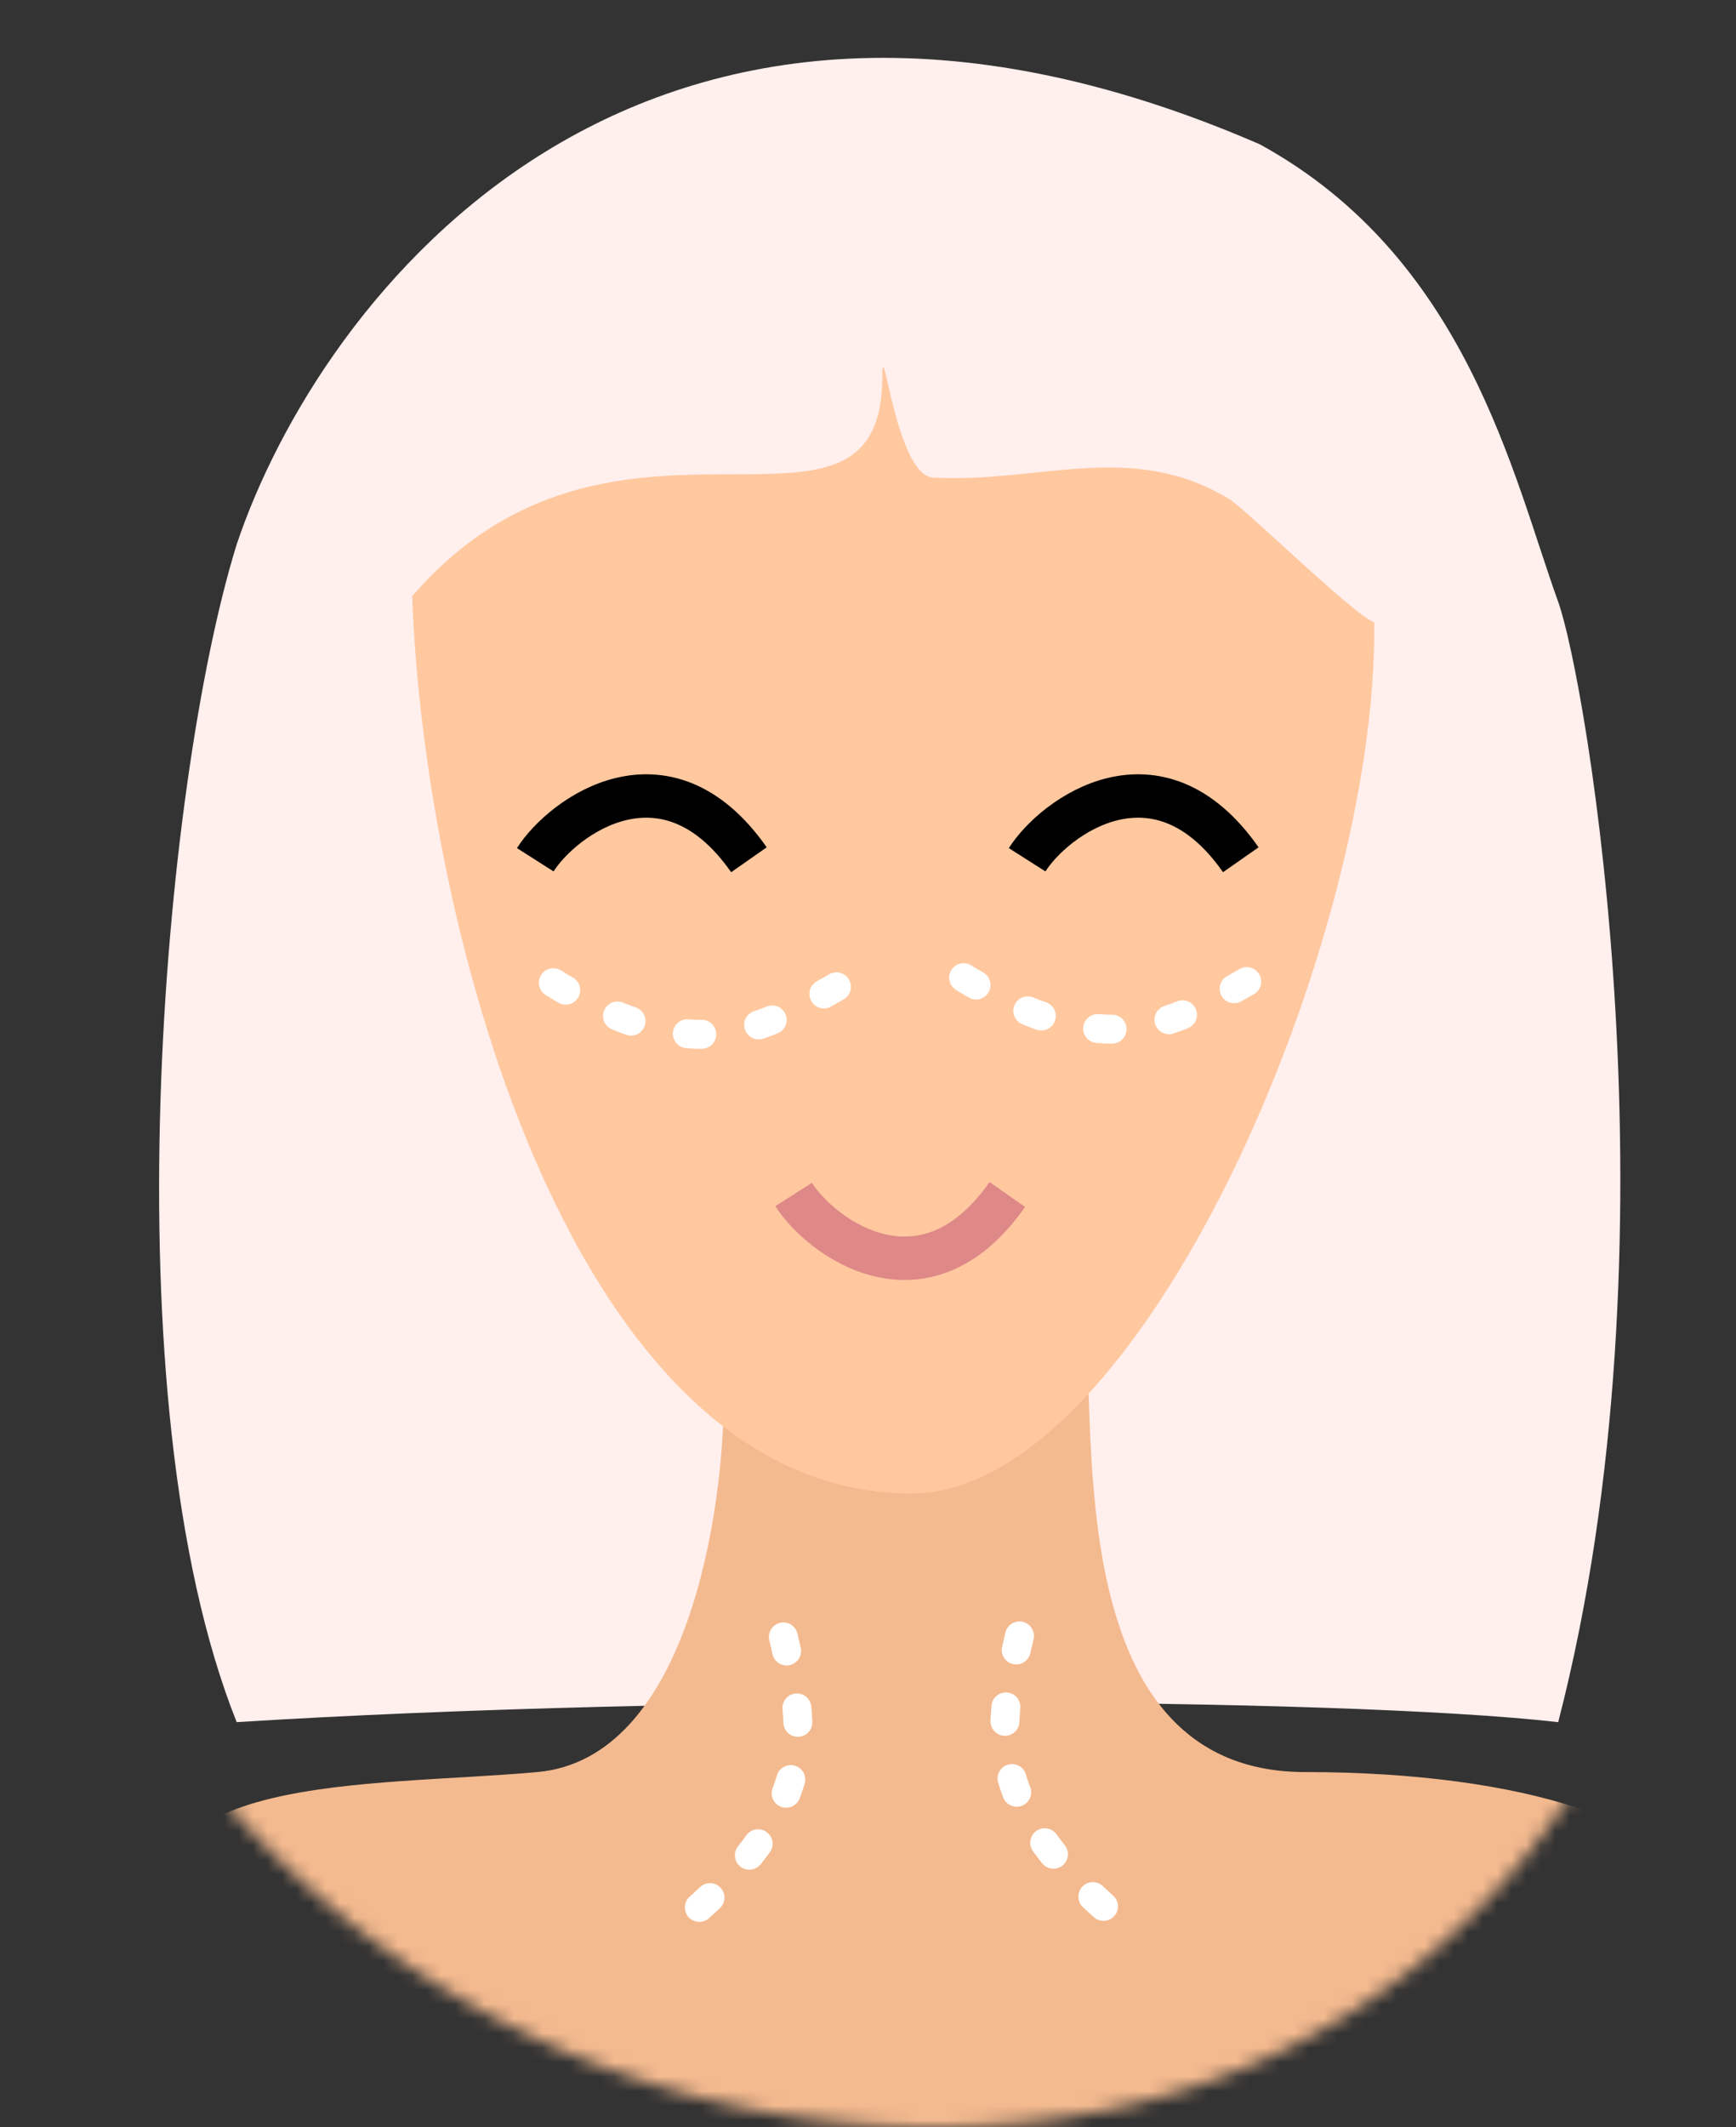 <svg width="120" height="147" fill="none" xmlns="http://www.w3.org/2000/svg"><rect width="100%" height="100%" fill="#333333" stroke="none"/><mask id="a" maskUnits="userSpaceOnUse" x="0" y="0" width="120" height="147"><path d="M120 82.5c0 35.62-19.88 64.5-55.5 64.5A64.5 64.5 0 010 82.5C0 46.88 14 .5 61.5.5s58.5 46.38 58.5 82z" fill="#FFF"/></mask><g mask="url(#a)"><path d="M107.7 119c-14.99-1.71-60.32-1.94-91.34 0-8.93-22.38-5.12-64.9 0-81.38C22.05 20.65 44.15-8.64 87.08 9.97c14.31 7.84 17.48 22.9 20.63 31.62 1.92 5.33 8.62 44.06 0 77.41z" fill="#FFEFED"/><path d="M37.14 122.45c10.34-.92 12.9-17.86 12.9-26.12 1.62-11.26 17.4-7.37 25.1-2.68.47 8.7-.43 28.8 15.08 28.8 15.52 0 25.77 3.83 25.77 8.04 0 55.16-89.6 18.98-104.65 3.35-2.95-11.39 14.15-10.34 25.8-11.39z" fill="#F4BA8F"/><path d="M62.99 103.2c-23.17 0-33.62-38.46-34.5-62 14-16.2 32.5-1.2 32.5-15.2 0-3.27.95 6.85 3.5 7 7.29.42 13.73-2.63 20.5 1.5 1.15.7 8.58 8 10 8.5.3 21.89-16.17 60.2-32 60.2z" fill="#FFC89F"/></g><path d="M54.86 82.54c1.91 3 9.02 8.2 14.77 0" stroke="#DF8888" stroke-width="3"/><path d="M37 59.41c1.91-3 9.03-8.2 14.77 0m19.23 0c1.91-3 9.03-8.2 14.77 0" stroke="#000" stroke-width="3"/><path d="M57.82 68.19c-5.13 2.89-9.88 5.94-20.17-.66m48.53.3c-5.13 2.9-9.89 5.94-20.18-.66m-11.85 45.94c1.32 5.74 2.9 11.16-6.35 19.17m22.67-19.24c-1.32 5.74-2.9 11.16 6.35 19.17" stroke="#fff" stroke-width="2" stroke-linecap="round" stroke-dasharray="1 4"/></svg>